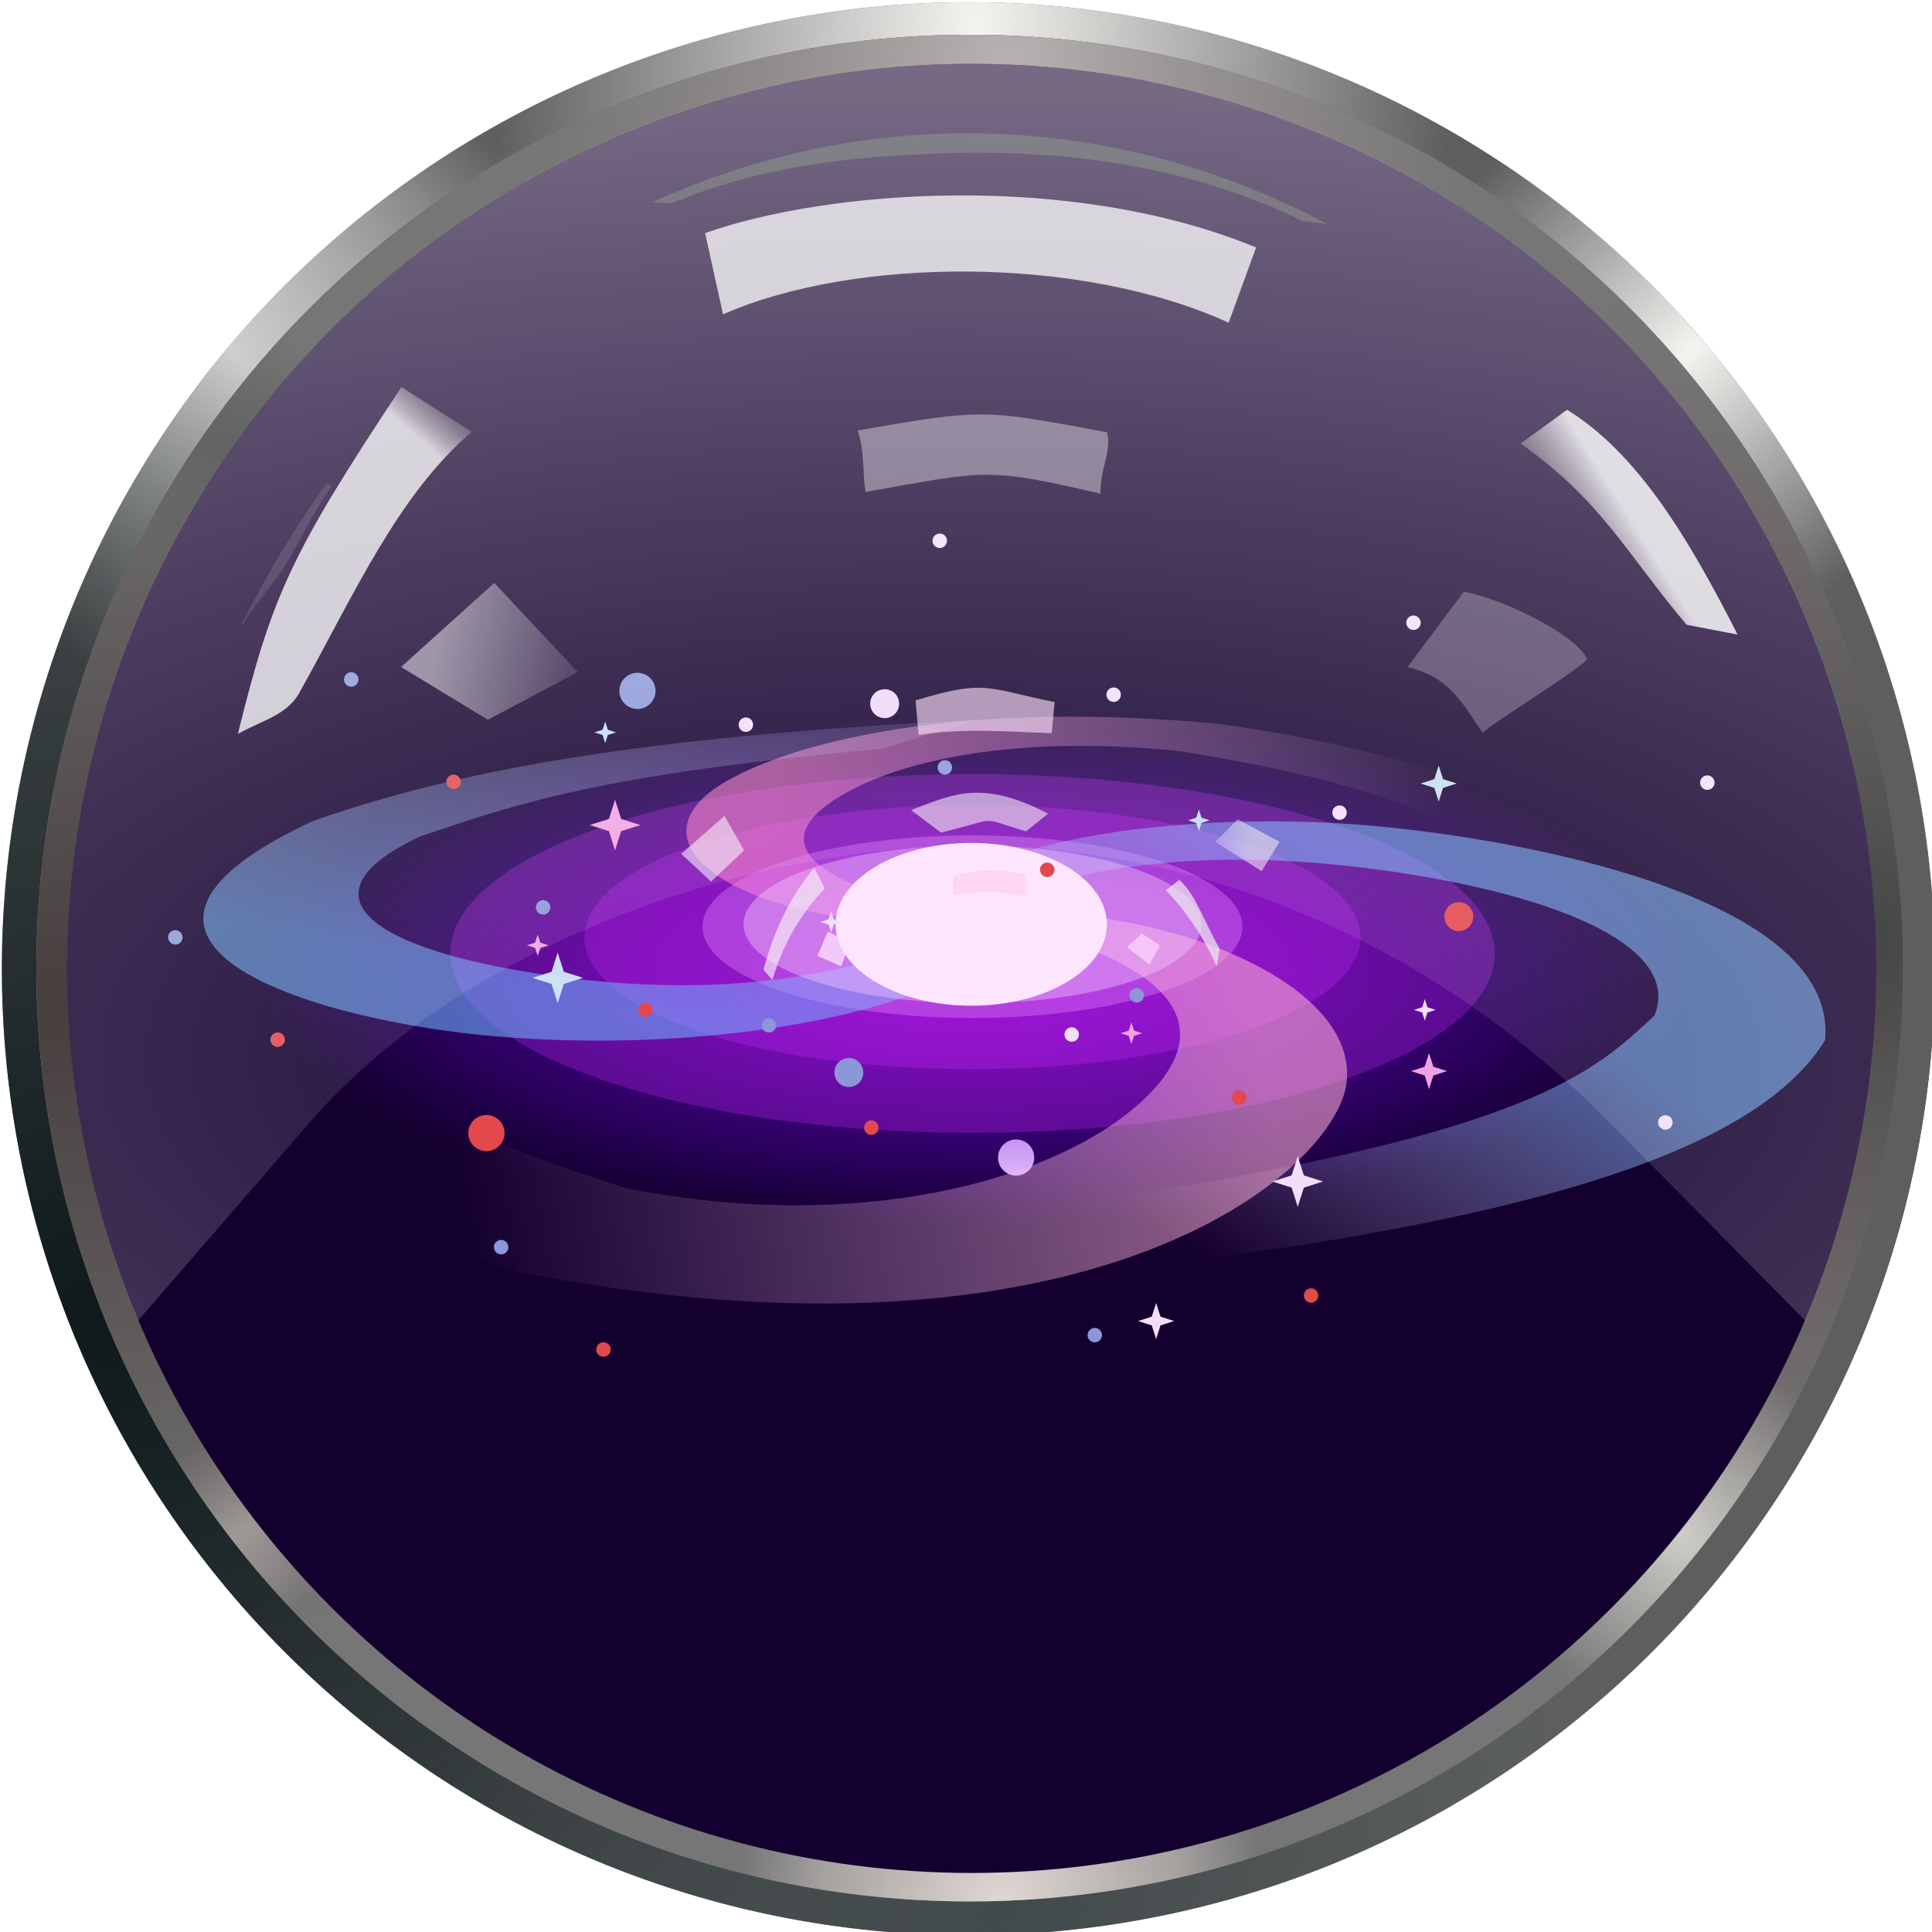 <?xml version="1.0" encoding="UTF-8" standalone="no"?>
<!-- Created with Inkscape (http://www.inkscape.org/) -->

<svg
   xmlns:dc="http://purl.org/dc/elements/1.1/"
   xmlns:cc="http://creativecommons.org/ns#"
   xmlns:rdf="http://www.w3.org/1999/02/22-rdf-syntax-ns#"
   xmlns:svg="http://www.w3.org/2000/svg"
   xmlns="http://www.w3.org/2000/svg"
   xmlns:xlink="http://www.w3.org/1999/xlink"
   xmlns:sodipodi="http://sodipodi.sourceforge.net/DTD/sodipodi-0.dtd"
   xmlns:inkscape="http://www.inkscape.org/namespaces/inkscape"
   width="100mm"
   height="100mm"
   viewBox="0 0 354.331 354.331"
   id="svg6273"
   version="1.1"
   inkscape:version="0.91 r13725"
   sodipodi:docname="logo.svg">
  <defs
     id="defs6275">
    <linearGradient
       inkscape:collect="always"
       id="linearGradient7397">
      <stop
         style="stop-color:#ffffff;stop-opacity:0"
         offset="0"
         id="stop7399" />
      <stop
         style="stop-color:#ffffff;stop-opacity:0.413"
         offset="1"
         id="stop7401" />
    </linearGradient>
    <radialGradient
       gradientTransform="matrix(-0.29,0.619,-1.026,-0.48,1253.21,446.398)"
       gradientUnits="userSpaceOnUse"
       xlink:href="#linearGradient4716"
       id="radialGradient4745"
       fy="531.27"
       fx="549.073"
       r="214.643"
       cy="531.27"
       cx="549.073" />
    <linearGradient
       id="linearGradient4716">
      <stop
         offset="0"
         style="stop-color:#0a1314;stop-opacity:1"
         id="stop4718" />
      <stop
         offset="1"
         style="stop-color:#0a1314;stop-opacity:0"
         id="stop4720" />
    </linearGradient>
    <radialGradient
       gradientTransform="matrix(0.496,0.024,-0.048,0.999,191.797,-8.1)"
       gradientUnits="userSpaceOnUse"
       xlink:href="#linearGradient4662"
       id="radialGradient4735"
       fy="263.474"
       fx="355.618"
       r="214.643"
       cy="263.474"
       cx="355.618" />
    <linearGradient
       id="linearGradient4662">
      <stop
         offset="0"
         style="stop-color:#f5f4f1;stop-opacity:1"
         id="stop4664" />
      <stop
         offset="1"
         style="stop-color:#f5f4f1;stop-opacity:0"
         id="stop4666" />
    </linearGradient>
    <radialGradient
       gradientTransform="matrix(0.189,0.209,-0.741,0.671,623.547,-26.528)"
       gradientUnits="userSpaceOnUse"
       xlink:href="#linearGradient4662"
       id="radialGradient4737"
       fy="322.613"
       fx="688.202"
       r="214.643"
       cy="322.613"
       cx="688.202" />
    <radialGradient
       gradientTransform="matrix(0.242,-0.243,0.721,0.72,-205.953,-86.121)"
       gradientUnits="userSpaceOnUse"
       xlink:href="#linearGradient4662"
       id="radialGradient4739"
       fy="568.555"
       fx="-50.827"
       r="214.643"
       cy="568.555"
       cx="-50.827" />
    <radialGradient
       gradientTransform="matrix(0.557,1.123,-1.015,0.504,651.472,105.566)"
       gradientUnits="userSpaceOnUse"
       xlink:href="#linearGradient4680"
       id="radialGradient4741"
       fy="560.576"
       fx="143.292"
       r="214.643"
       cy="560.576"
       cx="143.292" />
    <linearGradient
       id="linearGradient4680">
      <stop
         offset="0"
         style="stop-color:#0e191c;stop-opacity:1"
         id="stop4682" />
      <stop
         offset="1"
         style="stop-color:#0e191c;stop-opacity:0"
         id="stop4684" />
    </linearGradient>
    <radialGradient
       gradientTransform="matrix(0.594,-0.02,0.033,0.999,124.486,7.504)"
       gradientUnits="userSpaceOnUse"
       xlink:href="#linearGradient4698"
       id="radialGradient4743"
       fy="680.741"
       fx="359.537"
       r="214.643"
       cy="680.741"
       cx="359.537" />
    <linearGradient
       id="linearGradient4698">
      <stop
         offset="0"
         style="stop-color:#424a4b;stop-opacity:1"
         id="stop4700" />
      <stop
         offset="1"
         style="stop-color:#424a4b;stop-opacity:0"
         id="stop4702" />
    </linearGradient>
    <radialGradient
       gradientTransform="matrix(-0.011,0.72,-0.988,-0.016,1003.895,64.801)"
       gradientUnits="userSpaceOnUse"
       xlink:href="#linearGradient4546"
       id="radialGradient4981"
       fy="446.365"
       fx="565.671"
       r="214.643"
       cy="446.365"
       cx="565.671" />
    <linearGradient
       id="linearGradient4546">
      <stop
         offset="0"
         style="stop-color:#444544;stop-opacity:1"
         id="stop4548" />
      <stop
         offset="1"
         style="stop-color:#706062;stop-opacity:0"
         id="stop4550" />
    </linearGradient>
    <radialGradient
       gradientTransform="matrix(-0.13,0.147,-0.259,-0.23,735.494,657.578)"
       gradientUnits="userSpaceOnUse"
       xlink:href="#linearGradient4562"
       id="radialGradient4983"
       fy="583.234"
       fx="525.851"
       r="214.643"
       cy="583.234"
       cx="525.851" />
    <linearGradient
       id="linearGradient4562">
      <stop
         offset="0"
         style="stop-color:#cfcdc7;stop-opacity:1"
         id="stop4564" />
      <stop
         offset="1"
         style="stop-color:#cfcdc7;stop-opacity:0"
         id="stop4566" />
    </linearGradient>
    <radialGradient
       gradientTransform="matrix(-0.28,0.009,-0.012,-0.378,464.474,950.875)"
       gradientUnits="userSpaceOnUse"
       xlink:href="#linearGradient4572"
       id="radialGradient4985"
       fy="703.868"
       fx="338.531"
       r="214.643"
       cy="703.868"
       cx="338.531" />
    <linearGradient
       id="linearGradient4572">
      <stop
         offset="0"
         style="stop-color:#e0d8d4;stop-opacity:1"
         id="stop4574" />
      <stop
         offset="0.676"
         style="stop-color:#e0d8d4;stop-opacity:0.455"
         id="stop4580" />
      <stop
         offset="1"
         style="stop-color:#e0d8d4;stop-opacity:0"
         id="stop4576" />
    </linearGradient>
    <radialGradient
       gradientTransform="matrix(0.065,0.079,-0.514,0.426,480.052,325.102)"
       gradientUnits="userSpaceOnUse"
       xlink:href="#linearGradient4584"
       id="radialGradient4987"
       fy="591.316"
       fx="241.977"
       r="214.643"
       cy="591.316"
       cx="241.977" />
    <linearGradient
       id="linearGradient4584">
      <stop
         offset="0"
         style="stop-color:#b1aba9;stop-opacity:1"
         id="stop4586" />
      <stop
         offset="1"
         style="stop-color:#b1aba9;stop-opacity:0"
         id="stop4588" />
    </linearGradient>
    <radialGradient
       gradientTransform="matrix(0.034,0.692,-1.316,0.065,774.524,345.154)"
       gradientUnits="userSpaceOnUse"
       xlink:href="#linearGradient4594"
       id="radialGradient4989"
       fy="479.248"
       fx="148.805"
       r="214.643"
       cy="479.248"
       cx="148.805" />
    <linearGradient
       id="linearGradient4594">
      <stop
         offset="0"
         style="stop-color:#473e3e;stop-opacity:1"
         id="stop4596" />
      <stop
         offset="1"
         style="stop-color:#473e3e;stop-opacity:0"
         id="stop4598" />
    </linearGradient>
    <radialGradient
       gradientTransform="matrix(0.503,0.029,-0.057,0.998,195.525,-9.99)"
       gradientUnits="userSpaceOnUse"
       xlink:href="#linearGradient4622"
       id="radialGradient4991"
       fy="270.588"
       fx="361.886"
       r="214.643"
       cy="270.588"
       cx="361.886" />
    <linearGradient
       id="linearGradient4622">
      <stop
         offset="0"
         style="stop-color:#b9b5b4;stop-opacity:1"
         id="stop4624" />
      <stop
         offset="1"
         style="stop-color:#9d9290;stop-opacity:0"
         id="stop4626" />
    </linearGradient>
    <radialGradient
       gradientTransform="matrix(-0.082,0.115,-0.814,-0.581,490.527,552.428)"
       gradientUnits="userSpaceOnUse"
       xlink:href="#linearGradient4632"
       id="radialGradient4993"
       fy="362.848"
       fx="113.196"
       r="214.643"
       cy="362.848"
       cx="113.196" />
    <linearGradient
       id="linearGradient4632">
      <stop
         offset="0"
         style="stop-color:#626463;stop-opacity:1"
         id="stop4634" />
      <stop
         offset="1"
         style="stop-color:#626463;stop-opacity:0"
         id="stop4636" />
    </linearGradient>
    <radialGradient
       r="99.898"
       fy="661.379"
       fx="325"
       cy="661.379"
       cx="325"
       gradientTransform="matrix(1.329,8.4242495e-8,-3.7341287e-8,0.47,-253.582,564.88)"
       gradientUnits="userSpaceOnUse"
       id="radialGradient4474"
       xlink:href="#linearGradient5992"
       inkscape:collect="always" />
    <linearGradient
       id="linearGradient5992"
       inkscape:collect="always">
      <stop
         id="stop5994"
         offset="0"
         style="stop-color:#7f00b4;stop-opacity:1" />
      <stop
         id="stop5996"
         offset="1"
         style="stop-color:#6a03ff;stop-opacity:0;" />
    </linearGradient>
    <linearGradient
       y2="649.518"
       x2="389.846"
       y1="638.004"
       x1="297.338"
       gradientUnits="userSpaceOnUse"
       id="linearGradient4476"
       xlink:href="#linearGradient5767"
       inkscape:collect="always"
       gradientTransform="matrix(1.329,0,0,1.301,-253.582,15.662)" />
    <linearGradient
       inkscape:collect="always"
       id="linearGradient5767">
      <stop
         style="stop-color:#ff7fc4;stop-opacity:0.561"
         offset="0"
         id="stop5769" />
      <stop
         style="stop-color:#f3caff;stop-opacity:0;"
         offset="1"
         id="stop5771" />
    </linearGradient>
    <linearGradient
       y2="653.968"
       x2="343.511"
       y1="622.328"
       x1="296.94"
       gradientTransform="matrix(0,1.301,-1.329,0,1078.021,474.026)"
       gradientUnits="userSpaceOnUse"
       id="linearGradient4478"
       xlink:href="#linearGradient5755"
       inkscape:collect="always" />
    <linearGradient
       inkscape:collect="always"
       id="linearGradient5755">
      <stop
         style="stop-color:#75b9ff;stop-opacity:0.561"
         offset="0"
         id="stop5757" />
      <stop
         style="stop-color:#f3caff;stop-opacity:0;"
         offset="1"
         id="stop5759" />
    </linearGradient>
    <linearGradient
       y2="657.09"
       x2="394.919"
       y1="675.464"
       x1="284.071"
       gradientTransform="matrix(-1.329,0,0,-1.301,609.924,1777.942)"
       gradientUnits="userSpaceOnUse"
       id="linearGradient4480"
       xlink:href="#linearGradient5773"
       inkscape:collect="always" />
    <linearGradient
       inkscape:collect="always"
       id="linearGradient5773">
      <stop
         style="stop-color:#ffafd4;stop-opacity:0.561"
         offset="0"
         id="stop5775" />
      <stop
         style="stop-color:#f3caff;stop-opacity:0;"
         offset="1"
         id="stop5777" />
    </linearGradient>
    <linearGradient
       y2="657.09"
       x2="394.919"
       y1="644.571"
       x1="333.084"
       gradientTransform="matrix(0,-1.301,1.329,0,-721.68,1319.577)"
       gradientUnits="userSpaceOnUse"
       id="linearGradient4482"
       xlink:href="#linearGradient5761"
       inkscape:collect="always" />
    <linearGradient
       inkscape:collect="always"
       id="linearGradient5761">
      <stop
         style="stop-color:#6eb5ff;stop-opacity:0.561"
         offset="0"
         id="stop5763" />
      <stop
         style="stop-color:#f3caff;stop-opacity:0;"
         offset="1"
         id="stop5765" />
    </linearGradient>
    <filter
       style="color-interpolation-filters:sRGB"
       inkscape:label="Blur"
       id="filter6613">
      <feGaussianBlur
         stdDeviation="2 2"
         result="blur"
         id="feGaussianBlur6615" />
    </filter>
    <filter
       inkscape:collect="always"
       style="color-interpolation-filters:sRGB"
       id="filter5387"
       x="-0.045"
       width="1.089"
       y="-0.223"
       height="1.447">
      <feGaussianBlur
         inkscape:collect="always"
         stdDeviation="1.212"
         id="feGaussianBlur5389" />
    </filter>
    <linearGradient
       gradientUnits="userSpaceOnUse"
       xlink:href="#linearGradient4454"
       id="linearGradient4973"
       y2="848.862"
       x2="63.5"
       y1="853.862"
       x1="59.75" />
    <linearGradient
       id="linearGradient4454">
      <stop
         offset="0"
         style="stop-color:#ffffff;stop-opacity:0.938"
         id="stop4456" />
      <stop
         offset="1"
         style="stop-color:#bebbb6;stop-opacity:0"
         id="stop4458" />
    </linearGradient>
    <filter
       style="color-interpolation-filters:sRGB"
       id="filter4426">
      <feGaussianBlur
         stdDeviation="0.796"
         id="feGaussianBlur4428" />
    </filter>
    <linearGradient
       gradientUnits="userSpaceOnUse"
       xlink:href="#linearGradient5794"
       id="linearGradient4975"
       y2="879.92"
       x2="79.739"
       y1="876.862"
       x1="62.557" />
    <linearGradient
       id="linearGradient5794"
       inkscape:collect="always">
      <stop
         id="stop5796"
         offset="0"
         style="stop-color:#ffffff;stop-opacity:0.588" />
      <stop
         id="stop5798"
         offset="1"
         style="stop-color:#ffffff;stop-opacity:0.145" />
    </linearGradient>
    <filter
       inkscape:collect="always"
       style="color-interpolation-filters:sRGB"
       id="filter5123"
       x="-0.085"
       width="1.17"
       y="-0.127"
       height="1.254">
      <feGaussianBlur
         inkscape:collect="always"
         stdDeviation="0.741"
         id="feGaussianBlur5125" />
    </filter>
    <filter
       style="color-interpolation-filters:sRGB"
       id="filter6119">
      <feGaussianBlur
         stdDeviation="0.796"
         id="feGaussianBlur6121" />
    </filter>
    <filter
       inkscape:collect="always"
       style="color-interpolation-filters:sRGB"
       id="filter5219"
       x="-0.098"
       width="1.195"
       y="-0.141"
       height="1.282">
      <feGaussianBlur
         inkscape:collect="always"
         stdDeviation="0.725"
         id="feGaussianBlur5221" />
    </filter>
    <filter
       inkscape:collect="always"
       style="color-interpolation-filters:sRGB"
       id="filter5315"
       x="-0.155"
       width="1.311"
       y="-0.172"
       height="1.343">
      <feGaussianBlur
         inkscape:collect="always"
         stdDeviation="0.48"
         id="feGaussianBlur5317" />
    </filter>
    <filter
       inkscape:collect="always"
       style="color-interpolation-filters:sRGB"
       id="filter5247"
       x="-0.081"
       width="1.163"
       y="-0.278"
       height="1.555">
      <feGaussianBlur
         inkscape:collect="always"
         stdDeviation="0.558"
         id="feGaussianBlur5249" />
    </filter>
    <filter
       inkscape:collect="always"
       style="color-interpolation-filters:sRGB"
       id="filter5351"
       x="-0.083"
       width="1.166"
       y="-0.329"
       height="1.659">
      <feGaussianBlur
         inkscape:collect="always"
         stdDeviation="0.559"
         id="feGaussianBlur5353" />
    </filter>
    <linearGradient
       gradientUnits="userSpaceOnUse"
       xlink:href="#linearGradient4430"
       id="linearGradient4977"
       y2="895.208"
       x2="155.033"
       y1="895.738"
       x1="159.099" />
    <linearGradient
       id="linearGradient4430">
      <stop
         offset="0"
         style="stop-color:#eadfec;stop-opacity:0.847"
         id="stop4432" />
      <stop
         offset="1"
         style="stop-color:#ffffff;stop-opacity:0.408"
         id="stop4434" />
    </linearGradient>
    <filter
       inkscape:collect="always"
       style="color-interpolation-filters:sRGB"
       id="filter5303"
       x="-0.181"
       width="1.363"
       y="-0.26"
       height="1.52">
      <feGaussianBlur
         inkscape:collect="always"
         stdDeviation="0.575"
         id="feGaussianBlur5305" />
    </filter>
    <filter
       inkscape:collect="always"
       style="color-interpolation-filters:sRGB"
       id="filter5291"
       x="-0.202"
       width="1.404"
       y="-0.146"
       height="1.291">
      <feGaussianBlur
         inkscape:collect="always"
         stdDeviation="0.536"
         id="feGaussianBlur5293" />
    </filter>
    <filter
       style="color-interpolation-filters:sRGB"
       id="filter6139">
      <feGaussianBlur
         stdDeviation="0.796"
         id="feGaussianBlur6141" />
    </filter>
    <filter
       inkscape:collect="always"
       style="color-interpolation-filters:sRGB"
       id="filter5279"
       x="-0.149"
       width="1.297"
       y="-0.094"
       height="1.187">
      <feGaussianBlur
         inkscape:collect="always"
         stdDeviation="0.449"
         id="feGaussianBlur5281" />
    </filter>
    <filter
       inkscape:collect="always"
       style="color-interpolation-filters:sRGB"
       id="filter5375"
       x="-0.298"
       width="1.595"
       y="-0.327"
       height="1.655">
      <feGaussianBlur
         inkscape:collect="always"
         stdDeviation="0.482"
         id="feGaussianBlur5377" />
    </filter>
    <filter
       inkscape:collect="always"
       style="color-interpolation-filters:sRGB"
       id="filter5363"
       x="-0.291"
       width="1.582"
       y="-0.356"
       height="1.711">
      <feGaussianBlur
         inkscape:collect="always"
         stdDeviation="0.472"
         id="feGaussianBlur5365" />
    </filter>
    <linearGradient
       gradientUnits="userSpaceOnUse"
       xlink:href="#linearGradient4446-5"
       id="linearGradient4979"
       y2="865.862"
       x2="192.5"
       y1="859.362"
       x1="201.5" />
    <linearGradient
       id="linearGradient4446-5">
      <stop
         offset="0"
         style="stop-color:#ffffff;stop-opacity:1"
         id="stop4448" />
      <stop
         offset="1"
         style="stop-color:#8f908a;stop-opacity:0"
         id="stop4450" />
    </linearGradient>
    <filter
       style="color-interpolation-filters:sRGB"
       id="filter6153">
      <feGaussianBlur
         stdDeviation="0.796"
         id="feGaussianBlur6155" />
    </filter>
    <filter
       style="color-interpolation-filters:sRGB"
       id="filter4487"
       height="1.213"
       width="1.03"
       y="-0.107"
       x="-0.015">
      <feGaussianBlur
         stdDeviation="0.493"
         id="feGaussianBlur4489" />
    </filter>
    <filter
       style="color-interpolation-filters:sRGB"
       id="filter4511">
      <feGaussianBlur
         stdDeviation="0.368"
         id="feGaussianBlur4513" />
    </filter>
    <radialGradient
       inkscape:collect="always"
       xlink:href="#linearGradient7397"
       id="radialGradient4699"
       cx="498.057"
       cy="307.945"
       fx="498.057"
       fy="307.945"
       r="125"
       gradientTransform="matrix(3.287,0.026,-0.012,1.438,-1456.312,437.252)"
       gradientUnits="userSpaceOnUse" />
  </defs>
  <sodipodi:namedview
     id="base"
     pagecolor="#ffffff"
     bordercolor="#666666"
     borderopacity="1.0"
     inkscape:pageopacity="0.0"
     inkscape:pageshadow="2"
     inkscape:zoom="1.4"
     inkscape:cx="-92.699847"
     inkscape:cy="130.02176"
     inkscape:document-units="px"
     inkscape:current-layer="layer1"
     showgrid="false"
     inkscape:window-width="2560"
     inkscape:window-height="1418"
     inkscape:window-x="0"
     inkscape:window-y="0"
     inkscape:window-maximized="1" />
  <g
     inkscape:label="Layer 1"
     inkscape:groupmode="layer"
     id="layer1"
     transform="translate(0,-698.032)">
    <g
       id="g7648">
      <g
         id="g4726"
         transform="matrix(1.395,0,0,1.395,-1015.183,-443.167)">
        <path
           style="fill:url(#radialGradient4745);fill-opacity:1;stroke:none"
           id="path4706"
           transform="matrix(0.592,0,0,0.592,645.521,666.42)"
           d="m 568.571,471.291 a 214.643,214.643 0 1 1 -429.286,0 214.643,214.643 0 1 1 429.286,0 z"
           inkscape:connector-curvature="0" />
        <path
           style="fill:#5d5f5f;fill-opacity:1;stroke:none"
           id="path4724"
           transform="matrix(0.592,0,0,0.592,645.521,666.42)"
           d="m 568.571,471.291 a 214.643,214.643 0 1 1 -429.286,0 214.643,214.643 0 1 1 429.286,0 z"
           inkscape:connector-curvature="0" />
        <path
           style="fill:url(#radialGradient4735);fill-opacity:1;stroke:none"
           id="path4642"
           transform="matrix(0.592,0,0,0.592,645.521,666.42)"
           d="m 568.571,471.291 a 214.643,214.643 0 1 1 -429.286,0 214.643,214.643 0 1 1 429.286,0 z"
           inkscape:connector-curvature="0" />
        <path
           style="fill:url(#radialGradient4737);fill-opacity:1;stroke:none"
           id="path4670"
           transform="matrix(0.592,0,0,0.592,645.521,666.42)"
           d="m 568.571,471.291 a 214.643,214.643 0 1 1 -429.286,0 214.643,214.643 0 1 1 429.286,0 z"
           inkscape:connector-curvature="0" />
        <path
           style="fill:url(#radialGradient4739);fill-opacity:1;stroke:none"
           id="path4674"
           transform="matrix(0.592,0,0,0.592,645.521,666.42)"
           d="m 568.571,471.291 a 214.643,214.643 0 1 1 -429.286,0 214.643,214.643 0 1 1 429.286,0 z"
           inkscape:connector-curvature="0" />
        <path
           style="fill:url(#radialGradient4741);fill-opacity:1;stroke:none"
           id="path4678"
           transform="matrix(0.592,0,0,0.592,645.521,666.42)"
           d="m 568.571,471.291 a 214.643,214.643 0 1 1 -429.286,0 214.643,214.643 0 1 1 429.286,0 z"
           inkscape:connector-curvature="0" />
        <path
           style="fill:url(#radialGradient4743);fill-opacity:1;stroke:none"
           id="path4688"
           transform="matrix(0.592,0,0,0.592,645.521,666.42)"
           d="m 568.571,471.291 a 214.643,214.643 0 1 1 -429.286,0 214.643,214.643 0 1 1 429.286,0 z"
           inkscape:connector-curvature="0" />
      </g>
      <g
         style="stroke:none;stroke-width:0.094;stroke-miterlimit:4;stroke-dasharray:none;stroke-opacity:1"
         transform="matrix(1.409,0,0,1.409,-2.744,-427.168)"
         id="g4924">
        <path
           style="fill:#706062;fill-opacity:1;stroke:none;stroke-width:0.167;stroke-miterlimit:4;stroke-dasharray:none;stroke-opacity:1"
           id="path3766"
           transform="matrix(0.566,0,0,0.566,-72.152,657.841)"
           d="m 568.571,471.291 a 214.643,214.643 0 1 1 -429.286,0 214.643,214.643 0 1 1 429.286,0 z"
           inkscape:connector-curvature="0" />
        <path
           style="fill:#767676;fill-opacity:1;stroke:none;stroke-width:0.167;stroke-miterlimit:4;stroke-dasharray:none;stroke-opacity:1"
           id="path4556"
           transform="matrix(0.566,0,0,0.566,-72.152,657.841)"
           d="m 568.571,471.291 a 214.643,214.643 0 1 1 -429.286,0 214.643,214.643 0 1 1 429.286,0 z"
           inkscape:connector-curvature="0" />
        <path
           style="fill:url(#radialGradient4981);fill-opacity:1;stroke:none;stroke-width:0.167;stroke-miterlimit:4;stroke-dasharray:none;stroke-opacity:1"
           id="path4544"
           transform="matrix(0.566,0,0,0.566,-72.152,657.841)"
           d="m 568.571,471.291 a 214.643,214.643 0 1 1 -429.286,0 214.643,214.643 0 1 1 429.286,0 z"
           inkscape:connector-curvature="0" />
        <path
           style="fill:url(#radialGradient4983);fill-opacity:1;stroke:none;stroke-width:0.167;stroke-miterlimit:4;stroke-dasharray:none;stroke-opacity:1"
           id="path4560"
           transform="matrix(0.566,0,0,0.566,-72.152,657.841)"
           d="m 568.571,471.291 a 214.643,214.643 0 1 1 -429.286,0 214.643,214.643 0 1 1 429.286,0 z"
           inkscape:connector-curvature="0" />
        <path
           style="fill:url(#radialGradient4985);fill-opacity:1;stroke:none;stroke-width:0.167;stroke-miterlimit:4;stroke-dasharray:none;stroke-opacity:1"
           id="path4570"
           transform="matrix(0.566,0,0,0.566,-72.152,657.841)"
           d="m 568.571,471.291 a 214.643,214.643 0 1 1 -429.286,0 214.643,214.643 0 1 1 429.286,0 z"
           inkscape:connector-curvature="0" />
        <path
           style="fill:url(#radialGradient4987);fill-opacity:1;stroke:none;stroke-width:0.167;stroke-miterlimit:4;stroke-dasharray:none;stroke-opacity:1"
           id="path4582"
           transform="matrix(0.566,0,0,0.566,-72.152,657.841)"
           d="m 568.571,471.291 a 214.643,214.643 0 1 1 -429.286,0 214.643,214.643 0 1 1 429.286,0 z"
           inkscape:connector-curvature="0" />
        <path
           style="fill:url(#radialGradient4989);fill-opacity:1;stroke:none;stroke-width:0.167;stroke-miterlimit:4;stroke-dasharray:none;stroke-opacity:1"
           id="path4592"
           transform="matrix(0.566,0,0,0.566,-72.152,657.841)"
           d="m 568.571,471.291 a 214.643,214.643 0 1 1 -429.286,0 214.643,214.643 0 1 1 429.286,0 z"
           inkscape:connector-curvature="0" />
        <path
           style="fill:url(#radialGradient4991);fill-opacity:1;stroke:none;stroke-width:0.167;stroke-miterlimit:4;stroke-dasharray:none;stroke-opacity:1"
           id="path4602"
           transform="matrix(0.566,0,0,0.566,-72.152,657.841)"
           d="m 568.571,471.291 a 214.643,214.643 0 1 1 -429.286,0 214.643,214.643 0 1 1 429.286,0 z"
           inkscape:connector-curvature="0" />
        <path
           style="fill:url(#radialGradient4993);fill-opacity:1;stroke:none;stroke-width:0.167;stroke-miterlimit:4;stroke-dasharray:none;stroke-opacity:1"
           id="path4630"
           d="m 568.571,471.291 a 214.643,214.643 0 1 1 -429.286,0 214.643,214.643 0 1 1 429.286,0 z"
           inkscape:connector-curvature="0"
           transform="matrix(0.566,0,0,0.566,-72.152,657.841)" />
      </g>
      <circle
         style="opacity:1;fill:#f2ddfa;fill-opacity:1;stroke:none;stroke-opacity:0.561"
         id="path4374"
         cx="183.785"
         cy="938.841"
         r="3.318" />
      <circle
         cy="928.555"
         cx="172.504"
         id="circle4376"
         style="opacity:1;fill:#f0d7fa;fill-opacity:1;stroke:none;stroke-opacity:0.561"
         r="2.654" />
      <circle
         style="opacity:1;fill:#8b97d8;fill-opacity:1;stroke:none;stroke-opacity:0.561"
         id="circle4378"
         cx="184.117"
         cy="918.269"
         r="1.327" />
      <path
         sodipodi:type="star"
         style="opacity:1;fill:#f2ddfa;fill-opacity:1;stroke:none;stroke-opacity:0.561"
         id="path4380"
         sodipodi:sides="4"
         sodipodi:cx="142.78921"
         sodipodi:cy="901.7029"
         sodipodi:r1="4.6452319"
         sodipodi:r2="1.5866124"
         sodipodi:arg1="1.5707963"
         sodipodi:arg2="2.3561945"
         inkscape:flatsided="false"
         inkscape:rounded="0"
         inkscape:randomized="0"
         d="m 142.789,906.348 -1.122,-3.523 -3.523,-1.122 3.523,-1.122 1.122,-3.523 1.122,3.523 3.523,1.122 -3.523,1.122 z" />
      <path
         d="m 188.195,955.647 -0.801,-2.517 -2.517,-0.801 2.517,-0.801 0.801,-2.517 0.801,2.517 2.517,0.801 -2.517,0.801 z"
         inkscape:randomized="0"
         inkscape:rounded="0"
         inkscape:flatsided="false"
         sodipodi:arg2="2.3561945"
         sodipodi:arg1="1.5707963"
         sodipodi:r2="1.1332945"
         sodipodi:r1="3.3180227"
         sodipodi:cy="952.32948"
         sodipodi:cx="188.19533"
         sodipodi:sides="4"
         id="path4382"
         style="opacity:1;fill:#f2ddfa;fill-opacity:1;stroke:none;stroke-opacity:0.561"
         sodipodi:type="star" />
      <path
         sodipodi:type="star"
         style="opacity:1;fill:#c3dcf7;fill-opacity:1;stroke:none;stroke-opacity:0.561"
         id="path4384"
         sodipodi:sides="4"
         sodipodi:cx="155.70766"
         sodipodi:cy="870.76258"
         sodipodi:r1="1.9908136"
         sodipodi:r2="0.67997671"
         sodipodi:arg1="1.5707963"
         sodipodi:arg2="2.3561945"
         inkscape:flatsided="false"
         inkscape:rounded="0"
         inkscape:randomized="0"
         d="m 155.708,872.753 -0.481,-1.51 -1.51,-0.481 1.51,-0.481 0.481,-1.51 0.481,1.51 1.51,0.481 -1.51,0.481 z" />
      <path
         d="m 161.749,889.045 -1.122,-3.523 -3.523,-1.122 3.523,-1.122 1.122,-3.523 1.122,3.523 3.523,1.122 -3.523,1.122 z"
         inkscape:randomized="0"
         inkscape:rounded="0"
         inkscape:flatsided="false"
         sodipodi:arg2="2.3561945"
         sodipodi:arg1="1.5707963"
         sodipodi:r2="1.5866124"
         sodipodi:r1="4.6452319"
         sodipodi:cy="884.39977"
         sodipodi:cx="161.74945"
         sodipodi:sides="4"
         id="path4386"
         style="opacity:1;fill:#d2ecf8;fill-opacity:0.93;stroke:none;stroke-opacity:0.561"
         sodipodi:type="star" />
      <path
         d="m 142.056,893.796 -1.122,-3.523 -3.523,-1.122 3.523,-1.122 1.122,-3.523 1.122,3.523 3.523,1.122 -3.523,1.122 z"
         inkscape:randomized="0"
         inkscape:rounded="0"
         inkscape:flatsided="false"
         sodipodi:arg2="2.3561945"
         sodipodi:arg1="1.5707963"
         sodipodi:r2="1.5866124"
         sodipodi:r1="4.6452319"
         sodipodi:cy="889.15072"
         sodipodi:cx="142.05606"
         sodipodi:sides="4"
         id="path4390"
         style="opacity:1;fill:#f1a2e4;fill-opacity:1;stroke:none;stroke-opacity:0.561"
         sodipodi:type="star" />
      <path
         sodipodi:type="star"
         style="opacity:1;fill:#c6dcec;fill-opacity:1;stroke:none;stroke-opacity:0.561"
         id="path4392"
         sodipodi:sides="4"
         sodipodi:cx="136.27106"
         sodipodi:cy="885.27237"
         sodipodi:r1="3.3180227"
         sodipodi:r2="1.1332945"
         sodipodi:arg1="1.5707963"
         sodipodi:arg2="2.3561945"
         inkscape:flatsided="false"
         inkscape:rounded="0"
         inkscape:randomized="0"
         d="m 136.271,888.59 -0.801,-2.517 -2.517,-0.801 2.517,-0.801 0.801,-2.517 0.801,2.517 2.517,0.801 -2.517,0.801 z" />
      <path
         sodipodi:type="star"
         style="opacity:1;fill:#f1a2e4;fill-opacity:1;stroke:none;stroke-opacity:0.561"
         id="path4394"
         sodipodi:sides="4"
         sodipodi:cx="164.92401"
         sodipodi:cy="913.8226"
         sodipodi:r1="3.3180227"
         sodipodi:r2="1.1332945"
         sodipodi:arg1="1.5707963"
         sodipodi:arg2="2.3561945"
         inkscape:flatsided="false"
         inkscape:rounded="0"
         inkscape:randomized="0"
         d="m 164.924,917.141 -0.801,-2.517 -2.517,-0.801 2.517,-0.801 0.801,-2.517 0.801,2.517 2.517,0.801 -2.517,0.801 z" />
      <path
         d="m 143.331,911.803 -0.481,-1.51 -1.51,-0.481 1.51,-0.481 0.481,-1.51 0.481,1.51 1.51,0.481 -1.51,0.481 z"
         inkscape:randomized="0"
         inkscape:rounded="0"
         inkscape:flatsided="false"
         sodipodi:arg2="2.3561945"
         sodipodi:arg1="1.5707963"
         sodipodi:r2="0.67997671"
         sodipodi:r1="1.9908136"
         sodipodi:cy="909.81221"
         sodipodi:cx="143.33146"
         sodipodi:sides="4"
         id="path4396"
         style="opacity:1;fill:#f1a2e4;fill-opacity:1;stroke:none;stroke-opacity:0.561"
         sodipodi:type="star" />
      <path
         d="m 197.147,907.521 -0.481,-1.51 -1.51,-0.481 1.51,-0.481 0.481,-1.51 0.481,1.51 1.51,0.481 -1.51,0.481 z"
         inkscape:randomized="0"
         inkscape:rounded="0"
         inkscape:flatsided="false"
         sodipodi:arg2="2.3561945"
         sodipodi:arg1="1.5707963"
         sodipodi:r2="0.67997671"
         sodipodi:r1="1.9908136"
         sodipodi:cy="905.53037"
         sodipodi:cx="197.14739"
         sodipodi:sides="4"
         id="path4398"
         style="opacity:1;fill:#f2ddfa;fill-opacity:1;stroke:none;stroke-opacity:0.561"
         sodipodi:type="star" />
      <circle
         r="2.654"
         style="opacity:1;fill:#e3484d;fill-opacity:1;stroke:none;stroke-opacity:0.561"
         id="circle4400"
         cx="205.585"
         cy="926.912" />
      <circle
         r="2.654"
         style="opacity:1;fill:#8b97d8;fill-opacity:1;stroke:none;stroke-opacity:0.561"
         id="circle4402"
         cx="160.069"
         cy="926.912" />
      <circle
         r="3.318"
         cy="940.952"
         cx="201.382"
         id="circle4404"
         style="opacity:1;fill:#e3484d;fill-opacity:1;stroke:none;stroke-opacity:0.561" />
      <circle
         r="3.318"
         cy="901.199"
         cx="162.318"
         id="circle4406"
         style="opacity:1;fill:#8b97d8;fill-opacity:1;stroke:none;stroke-opacity:0.561" />
      <circle
         r="1.327"
         cy="917.096"
         cx="205.468"
         id="circle4408"
         style="opacity:1;fill:#e3484d;fill-opacity:1;stroke:none;stroke-opacity:0.561" />
      <circle
         r="1.327"
         cy="890.188"
         cx="173.413"
         id="circle4410"
         style="opacity:1;fill:#f2ddfa;fill-opacity:1;stroke:none;stroke-opacity:0.561" />
      <circle
         style="fill:#14002e;fill-opacity:1"
         id="path4153"
         cx="178.202"
         cy="875.636"
         r="165.901" />
      <use
         height="100%"
         width="100%"
         transform="translate(2.577,-28.515)"
         id="use5658"
         xlink:href="#path4374"
         y="0"
         x="0" />
      <use
         height="100%"
         width="100%"
         transform="translate(-10.253,-101.467)"
         id="use5660"
         xlink:href="#circle4376"
         y="0"
         x="0" />
      <use
         height="100%"
         width="100%"
         transform="translate(-45.409,-76.46)"
         id="use5668"
         xlink:href="#circle4406"
         y="0"
         x="0" />
      <path
         inkscape:connector-curvature="0"
         style="fill:url(#radialGradient4474);fill-opacity:1"
         d="m 328.232,866.201 c 33.765,34.818 -25.736,77.085 -149.698,77.085 -123.962,0 -183.668,-42.268 -150.072,-77.085 23.179,-24.022 87.655,-38.639 149.791,-38.639 62.136,10e-6 126.683,14.617 149.978,38.639 0,0 0,0 0,0"
         id="ellipse4456" />
      <path
         inkscape:connector-curvature="0"
         style="fill:#d02aff;fill-opacity:0.27"
         d="m 272.121,866.201 c 5.372,8.841 0.086,18.323 -16.255,26.048 -17.866,8.446 -46.197,13.546 -77.422,13.546 -31.226,0 -59.581,-5.1 -77.488,-13.546 -16.378,-7.725 -21.711,-17.207 -16.382,-26.048 4.783,-7.935 17.867,-14.818 35.761,-19.494 16.738,-4.374 37.285,-6.709 57.95,-6.709 20.665,0 41.223,2.335 57.982,6.709 17.916,4.676 31.033,11.558 35.855,19.494 0,0 0,0 0,0"
         id="circle4458" />
      <path
         inkscape:connector-curvature="0"
         style="fill:#d02aff;fill-opacity:0.27"
         d="m 248.678,866.201 c 2.983,6.537 -1.957,13.347 -14.536,18.748 -13.413,5.759 -33.713,9.165 -55.726,9.165 -45.84,0 -76.839,-13.647 -70.398,-27.912 5.439,-12.047 36.582,-20.519 70.281,-20.519 16.183,0 32.156,1.902 44.899,5.425 13.42,3.709 22.73,9.066 25.481,15.095 0,0 0,0 0,0"
         id="circle4460" />
      <path
         style="fill:url(#linearGradient4476);fill-opacity:1;fill-rule:evenodd;stroke:none;stroke-width:1px;stroke-linecap:butt;stroke-linejoin:miter;stroke-opacity:1"
         d="m 178.347,866.201 c -28.51,4.528 -63.043,-8.651 -49.385,-21.817 7.499,-7.229 38.802,-18.871 94.625,-13.598 41.645,5.907 67.277,17.152 95.695,35.952 0,0 -31.415,-7.195 -31.415,-7.195 -30.127,-16.673 -50.355,-20.141 -70.869,-23.665 -27.912,-3.075 -50.031,0.873 -61.898,7.591 -26.255,14.863 23.248,22.732 23.248,22.732 0,0 0,0 0,0"
         id="path4462"
         inkscape:connector-curvature="0"
         sodipodi:nodetypes="csccccsc"
         inkscape:transform-center-x="-27.223611"
         inkscape:transform-center-y="-47.022601" />
      <path
         inkscape:connector-curvature="0"
         style="fill:#e588ff;fill-opacity:0.373"
         d="m 227.579,866.201 c 1.447,4.519 -2.576,9.108 -11.544,12.664 -9.365,3.714 -23.024,5.873 -37.643,5.873 -14.619,0 -28.288,-2.159 -37.671,-5.873 -8.985,-3.556 -13.03,-8.145 -11.605,-12.664 1.346,-4.27 7.484,-8.15 16.839,-10.885 9.013,-2.635 20.56,-4.073 32.356,-4.073 11.796,0 23.351,1.438 32.376,4.073 9.368,2.735 15.524,6.615 16.891,10.885 0,0 0,0 0,0"
         id="circle4464" />
      <path
         style="fill:url(#linearGradient4478);fill-opacity:1;fill-rule:evenodd;stroke:none;stroke-width:1px;stroke-linecap:butt;stroke-linejoin:miter;stroke-opacity:1"
         d="m 178.231,866.186 c -12.353,-8.789 23.762,-19.603 67.105,-17.166 28.478,1.601 92.038,12.529 89.378,39.808 -15.086,24.451 -71.252,36.692 -158.658,45.284 0,0 29.783,-16.726 29.783,-16.726 74.928,-11.742 86.515,-22.69 97.599,-33.124 5.294,-13.296 -20.281,-22.634 -50.422,-26.707 -52.668,-7.117 -74.785,8.63 -74.785,8.63 0,0 0,0 0,0"
         id="path4466"
         inkscape:connector-curvature="0"
         sodipodi:nodetypes="csccccsc"
         inkscape:transform-center-x="-27.223611"
         inkscape:transform-center-y="-47.022601" />
      <path
         style="fill:url(#linearGradient4480);fill-opacity:1;fill-rule:evenodd;stroke:none;stroke-width:1px;stroke-linecap:butt;stroke-linejoin:miter;stroke-opacity:1"
         d="m 178.276,866.147 c 26.928,-4.275 70.936,9.731 68.702,30.346 -1.743,16.084 -46.463,55.274 -152.025,34.835 -56.973,-17.557 -63.851,-41.303 -56.592,-65.714 0,0 20.139,7.812 20.139,7.812 6.202,26.082 29.343,33.66 56.276,42.506 44.607,8.872 81.831,-2.312 96.374,-17.637 22.202,-23.396 -32.874,-32.148 -32.874,-32.148 0,0 0,0 0,0"
         id="path4468"
         inkscape:connector-curvature="0"
         sodipodi:nodetypes="csccccsc"
         inkscape:transform-center-x="-27.223611"
         inkscape:transform-center-y="-47.022601" />
      <path
         style="fill:url(#linearGradient4482);fill-opacity:1;fill-rule:evenodd;stroke:none;stroke-width:1px;stroke-linecap:butt;stroke-linejoin:miter;stroke-opacity:1"
         d="m 178.392,866.162 c 13.942,9.91 -31.779,26.236 -86.171,22.046 -33.406,-2.573 -83.074,-17.115 -34.92,-39.562 33.134,-11.764 72.799,-16.074 122.212,-18.665 0,0 -17.773,5.364 -17.773,5.364 -51.3,4.683 -66.779,9.983 -84.867,16.165 -21.384,10.151 -9.943,19.492 17.381,24.361 56.402,10.049 84.137,-9.709 84.137,-9.709 0,0 0,0 0,0"
         id="path4470"
         inkscape:connector-curvature="0"
         sodipodi:nodetypes="csccccsc"
         inkscape:transform-center-x="-27.223611"
         inkscape:transform-center-y="-47.022601" />
      <path
         id="circle4472"
         d="m 220.151,866.201 c 2.275,8.357 -16.32,15.823 -41.765,15.823 -12.219,0 -23.688,-1.818 -31.644,-4.959 -7.666,-3.027 -11.242,-6.96 -10.198,-10.864 0.994,-3.716 6.105,-7.117 14.039,-9.528 7.679,-2.333 17.586,-3.612 27.733,-3.612 21.13,0 39.782,5.596 41.836,13.139 0,0 0,0 0,0"
         style="fill:#f3caff;fill-opacity:0.411"
         inkscape:connector-curvature="0" />
      <ellipse
         transform="matrix(1.327,0,0,1.327,-320.422,113.174)"
         ry="11.25"
         rx="18.75"
         cy="568.486"
         cx="375.694"
         id="circle3416"
         style="fill:#fee5fe;fill-opacity:1;filter:url(#filter6613)" />
      <use
         x="0"
         y="0"
         xlink:href="#circle4410"
         id="use4412"
         transform="translate(72.259,-43.12)"
         width="100%"
         height="100%" />
      <use
         x="0"
         y="0"
         xlink:href="#circle4408"
         id="use4414"
         transform="translate(-45.666,-12.253)"
         width="100%"
         height="100%" />
      <use
         x="0"
         y="0"
         xlink:href="#circle4378"
         id="use4416"
         transform="translate(-43.085,-32.195)"
         width="100%"
         height="100%" />
      <use
         x="0"
         y="0"
         xlink:href="#path4386"
         id="use4418"
         transform="translate(-59.468,-7.029)"
         width="100%"
         height="100%" />
      <use
         x="0"
         y="0"
         xlink:href="#path4390"
         id="use4420"
         transform="translate(-29.255,-39.803)"
         width="100%"
         height="100%" />
      <use
         x="0"
         y="0"
         xlink:href="#path4380"
         id="use4424"
         transform="translate(95.219,13.018)"
         width="100%"
         height="100%" />
      <use
         height="100%"
         width="100%"
         transform="translate(127.586,-43.545)"
         id="use5646"
         xlink:href="#path4392"
         y="0"
         x="0" />
      <use
         height="100%"
         width="100%"
         transform="translate(97.159,-19.35)"
         id="use5648"
         xlink:href="#path4394"
         y="0"
         x="0" />
      <use
         height="100%"
         width="100%"
         transform="translate(23.84,-12.018)"
         id="use5650"
         xlink:href="#path4382"
         y="0"
         x="0" />
      <use
         height="100%"
         width="100%"
         transform="translate(64.165,-22.283)"
         id="use5652"
         xlink:href="#path4384"
         y="0"
         x="0" />
      <use
         height="100%"
         width="100%"
         transform="translate(64.165,-22.283)"
         id="use5654"
         xlink:href="#path4396"
         y="0"
         x="0" />
      <use
         height="100%"
         width="100%"
         transform="translate(64.165,-22.283)"
         id="use5656"
         xlink:href="#path4398"
         y="0"
         x="0" />
      <use
         height="100%"
         width="100%"
         transform="translate(61.966,-60.775)"
         id="use5662"
         xlink:href="#circle4400"
         y="0"
         x="0" />
      <use
         height="100%"
         width="100%"
         transform="translate(-4.388,-32.181)"
         id="use5664"
         xlink:href="#circle4402"
         y="0"
         x="0" />
      <use
         height="100%"
         width="100%"
         transform="translate(-112.166,-35.113)"
         id="use5666"
         xlink:href="#circle4404"
         y="0"
         x="0" />
      <use
         height="100%"
         width="100%"
         transform="translate(-108.878,-16.13)"
         id="use5670"
         xlink:href="#use4412"
         y="0"
         x="0" />
      <use
         height="100%"
         width="100%"
         transform="translate(-108.878,-16.13)"
         id="use5672"
         xlink:href="#use4414"
         y="0"
         x="0" />
      <use
         height="100%"
         width="100%"
         transform="translate(-108.878,-16.13)"
         id="use5674"
         xlink:href="#use4416"
         y="0"
         x="0" />
      <use
         height="100%"
         width="100%"
         transform="translate(-108.878,-16.13)"
         id="use5676"
         xlink:href="#use5652"
         y="0"
         x="0" />
      <use
         height="100%"
         width="100%"
         transform="translate(-108.878,-16.13)"
         id="use5678"
         xlink:href="#use5654"
         y="0"
         x="0" />
      <use
         height="100%"
         width="100%"
         transform="translate(-108.878,-16.13)"
         id="use5680"
         xlink:href="#use5656"
         y="0"
         x="0" />
      <use
         height="100%"
         width="100%"
         transform="translate(67.453,-5.499)"
         id="use5682"
         xlink:href="#use4412"
         y="0"
         x="0" />
      <use
         height="100%"
         width="100%"
         transform="translate(67.453,-5.499)"
         id="use5684"
         xlink:href="#use4414"
         y="0"
         x="0" />
      <use
         height="100%"
         width="100%"
         transform="translate(67.453,-5.499)"
         id="use5686"
         xlink:href="#use4416"
         y="0"
         x="0" />
      <use
         height="100%"
         width="100%"
         transform="translate(67.453,-5.499)"
         id="use5688"
         xlink:href="#use5670"
         y="0"
         x="0" />
      <use
         height="100%"
         width="100%"
         transform="translate(67.453,-5.499)"
         id="use5690"
         xlink:href="#use5672"
         y="0"
         x="0" />
      <use
         height="100%"
         width="100%"
         transform="translate(67.453,-5.499)"
         id="use5692"
         xlink:href="#use5674"
         y="0"
         x="0" />
      <use
         height="100%"
         width="100%"
         transform="translate(-53.889,-29.327)"
         id="use5694"
         xlink:href="#use5682"
         y="0"
         x="0" />
      <use
         height="100%"
         width="100%"
         transform="translate(-35.193,-41.792)"
         id="use5696"
         xlink:href="#use5684"
         y="0"
         x="0" />
      <use
         height="100%"
         width="100%"
         transform="translate(-35.193,-41.792)"
         id="use5698"
         xlink:href="#use5686"
         y="0"
         x="0" />
      <use
         height="100%"
         width="100%"
         transform="translate(-31.894,-28.228)"
         id="use5700"
         xlink:href="#use5688"
         y="0"
         x="0" />
      <use
         height="100%"
         width="100%"
         transform="translate(-35.193,-41.792)"
         id="use5702"
         xlink:href="#use5690"
         y="0"
         x="0" />
      <use
         height="100%"
         width="100%"
         transform="translate(-35.193,-41.792)"
         id="use5704"
         xlink:href="#use5692"
         y="0"
         x="0" />
      <use
         height="100%"
         width="100%"
         transform="translate(46.191,91.648)"
         id="use5706"
         xlink:href="#use5694"
         y="0"
         x="0" />
      <use
         height="100%"
         width="100%"
         transform="translate(48.39,78.084)"
         id="use5708"
         xlink:href="#use5696"
         y="0"
         x="0" />
      <use
         height="100%"
         width="100%"
         transform="translate(27.494,104.112)"
         id="use5710"
         xlink:href="#use5698"
         y="0"
         x="0" />
      <use
         height="100%"
         width="100%"
         transform="translate(24.195,90.549)"
         id="use5712"
         xlink:href="#use5700"
         y="0"
         x="0" />
      <use
         height="100%"
         width="100%"
         transform="translate(27.494,104.112)"
         id="use5714"
         xlink:href="#use5702"
         y="0"
         x="0" />
      <use
         height="100%"
         width="100%"
         transform="translate(27.494,104.112)"
         id="use5716"
         xlink:href="#use5704"
         y="0"
         x="0" />
      <path
         sodipodi:nodetypes="ccccc"
         transform="matrix(1.552,0,0,1.794,-23.093,-754.557)"
         inkscape:connector-curvature="0"
         d="m 98.203,833.523 2.121,8.309 c 15.361,-5.88 42.2,-6.081 59.746,0.851 l 3.245,-7.695 C 141.187,827.124 112.399,829.165 98.203,833.523 Z"
         id="path4007"
         style="opacity:0.903;fill:#ffffff;fill-opacity:0.909;stroke:none;filter:url(#filter5387)" />
      <path
         sodipodi:nodetypes="ccccc"
         transform="matrix(1.552,0,0,1.794,-17.329,-754.557)"
         inkscape:connector-curvature="0"
         d="m 58.605,849.256 c -13.041,17.051 -15.255,21.176 -19.328,35.46 3.263,-1.563 5.988,-1.91 7.522,-4.604 6.117,-9.486 11.419,-19.894 20.114,-26.26 z"
         id="path4009"
         style="opacity:0.903;fill:url(#linearGradient4973);fill-opacity:1;stroke:none;filter:url(#filter4426)" />
      <path
         transform="matrix(1.551,-0.046,0.053,1.793,-63.865,-750.691)"
         inkscape:connector-curvature="0"
         d="m 58.605,877.717 11.314,-8.309 9.546,9.369 -10.783,4.596 z"
         id="path4011"
         style="opacity:0.909;fill:url(#linearGradient4975);fill-opacity:1;stroke:none;filter:url(#filter5123)" />
      <path
         sodipodi:nodetypes="ccccc"
         transform="matrix(1.552,0,0,1.794,-16.963,-755.29)"
         inkscape:connector-curvature="0"
         d="m 112.288,854.112 c 15.137,-2.32 15.137,-2.096 29.464,0.177 0.569,2.023 -0.871,3.789 -0.77,6.281 -13.557,-2.731 -13.557,-2.356 -27.754,-0.177 -0.425,-2.016 -0.048,-3.798 -0.94,-6.281 z"
         id="path4013"
         style="opacity:0.617;fill:#ffffff;fill-opacity:1;stroke:none;filter:url(#filter4426)" />
      <path
         sodipodi:nodetypes="ccccc"
         transform="matrix(1.816,0.348,-0.423,2.05,312.581,-1035.822)"
         inkscape:connector-curvature="0"
         d="m 178.006,868.505 -3.96,7.411 c 4.493,0.168 6.209,2.426 8.623,4.419 1.186,-1.421 6.563,-5.655 8.692,-8.019 -1.285,-1.89 -9.454,-3.879 -13.355,-3.81 z"
         id="path4015"
         style="opacity:0.513;fill:#ffffff;fill-opacity:0.934;stroke:none;filter:url(#filter5219)" />
      <path
         transform="matrix(1.552,0,0,1.794,-17.329,-754.557)"
         inkscape:connector-curvature="0"
         d="m 91.662,896.986 5.127,-3.889 2.298,3.536 -3.889,3.182 z"
         id="path4017"
         style="opacity:0.858;fill:#f4eef5;fill-opacity:0.817;stroke:none;filter:url(#filter5315)" />
      <path
         sodipodi:nodetypes="ccccc"
         transform="matrix(1.552,0,0,1.794,-16.596,-756.39)"
         inkscape:connector-curvature="0"
         d="m 118.885,882.313 c 8.304,-2.167 8.304,-1.247 16.44,0.177 l -0.354,3.182 c -5.244,-0.161 -10.489,-0.554 -15.733,0.177 z"
         id="path4019"
         style="opacity:0.82;fill:#fedcfc;fill-opacity:0.925;stroke:none;filter:url(#filter5247)" />
      <path
         sodipodi:nodetypes="ccccc"
         transform="matrix(1.552,0,0,1.794,-19.162,-754.557)"
         inkscape:connector-curvature="0"
         d="m 123.549,894.809 c 7.327,-1.535 4.113,-1.618 10.055,-0.127 l 2.595,-1.806 c -7.722,-3.491 -11.165,-2.04 -16.193,-0.365 z"
         id="path4021"
         style="opacity:0.861;fill:#ebdced;fill-opacity:0.859;stroke:none;filter:url(#filter5351)" />
      <path
         transform="matrix(1.552,0,0,1.794,-17.329,-754.557)"
         inkscape:connector-curvature="0"
         d="m 160.251,898.754 2.121,-3.005 -4.95,-2.298 -2.652,2.298 z"
         id="path4023"
         style="opacity:0.847;fill:url(#linearGradient4977);fill-opacity:1;stroke:none;filter:url(#filter5303)" />
      <path
         transform="matrix(1.552,0,0,1.794,-17.329,-754.557)"
         inkscape:connector-curvature="0"
         d="m 155.301,906.709 c -2.276,-3.534 -2.727,-5.374 -4.773,-7.071 l -1.591,1.061 c 2.47,2.243 4.484,4.828 6.01,7.778 z"
         id="path4025"
         style="opacity:0.861;fill:#eee4f0;fill-opacity:1;stroke:none;filter:url(#filter5291)" />
      <path
         transform="matrix(1.552,0,0,1.794,-17.329,-754.557)"
         inkscape:connector-curvature="0"
         d="m 132.497,901.405 c -2.887,-0.757 -5.775,-0.589 -8.662,-0.177 l 0,-1.945 c 2.702,-0.816 5.548,-0.774 8.485,-0.177 z"
         id="path4027"
         style="fill:#fed5f2;fill-opacity:1;stroke:none;filter:url(#filter4426)" />
      <path
         transform="matrix(1.552,0,0,1.794,-17.329,-754.557)"
         inkscape:connector-curvature="0"
         d="m 108.632,900.521 c -3.033,2.759 -5.039,5.903 -6.187,9.369 l -1.061,-1.061 c 1.177,-3.764 2.997,-7.354 6.01,-10.43 z"
         id="path4029"
         style="opacity:0.867;fill:#f4ecf4;fill-opacity:0.905;stroke:none;filter:url(#filter5279)" />
      <path
         transform="matrix(1.552,0,0,1.794,-17.329,-754.557)"
         inkscape:connector-curvature="0"
         d="m 110.577,908.476 1.061,-2.475 -2.652,-1.061 -1.237,2.475 z"
         id="path4031"
         style="opacity:0.87;fill:#fee3fc;fill-opacity:1;stroke:none;filter:url(#filter5375)" />
      <path
         transform="matrix(1.552,0,0,1.794,-17.329,-754.557)"
         inkscape:connector-curvature="0"
         d="m 146.993,908.3 1.237,-1.945 -2.121,-1.237 -1.768,1.414 z"
         id="path4033"
         style="opacity:0.823;fill:#fedafe;fill-opacity:1;stroke:none;filter:url(#filter5363)" />
      <path
         sodipodi:nodetypes="ccccc"
         transform="matrix(1.552,0,0,1.794,-17.329,-754.557)"
         inkscape:connector-curvature="0"
         d="m 190.862,855.037 5.482,-3.453 c 8.446,4.491 14.501,13.367 20.153,22.981 l -6.019,-1 c -7.308,-7.481 -9.952,-12.591 -19.616,-18.528 z"
         id="path4035"
         style="opacity:0.903;fill:url(#linearGradient4979);fill-opacity:1;stroke:none;filter:url(#filter4426)" />
      <path
         style="opacity:0.931;fill:#35373c;fill-opacity:1;stroke:none;filter:url(#filter4487)"
         id="path4462-4"
         transform="matrix(1.551,-0.05,0.058,1.793,-27.104,681.885)"
         d="m 128,26.25 c -12.155,0 -23.819,2.153 -34.625,6.062 l 2.344,0.156 C 105.865,29.076 116.713,28.25 128,28.25 c 15.022,0 29.29,2.249 42.125,8.094 L 173.062,36.75 C 159.479,30.029 144.181,26.25 128,26.25 Z"
         inkscape:connector-curvature="0" />
      <path
         style="opacity:0.393;fill:#fefefe;fill-opacity:0.73;stroke:none;filter:url(#filter4511)"
         id="path4469"
         transform="matrix(1.552,0,0,1.794,-17.329,673.744)"
         d="M 49.719,63 C 46.008,67.465 42.663,72.251 39.75,77.312 l 0.188,0.031 c 1.243,-2.051 3.554,-4.056 4.932,-6.01 1.731,-2.455 3.566,-5.829 5.506,-8.115 z"
         inkscape:connector-curvature="0" />
      <path
         sodipodi:nodetypes="sczzzcsss"
         inkscape:connector-curvature="0"
         id="circle4678"
         d="m 344.103,875.636 c 0,22.906 -4.642,44.728 -13.037,64.576 0,0 0,0 -36.287,-36.715 -36.287,-36.715 -80.662,-50.389 -116.577,-50.389 -35.914,0 -90.554,15.14 -121.709,51.122 C 25.338,940.212 25.338,940.212 25.338,940.212 16.943,920.364 12.301,898.542 12.301,875.636 c 0,-91.625 74.276,-165.901 165.901,-165.901 91.625,0 165.901,74.276 165.901,165.901 z"
         style="fill:url(#radialGradient4699);fill-opacity:1" />
    </g>
  </g>
</svg>
